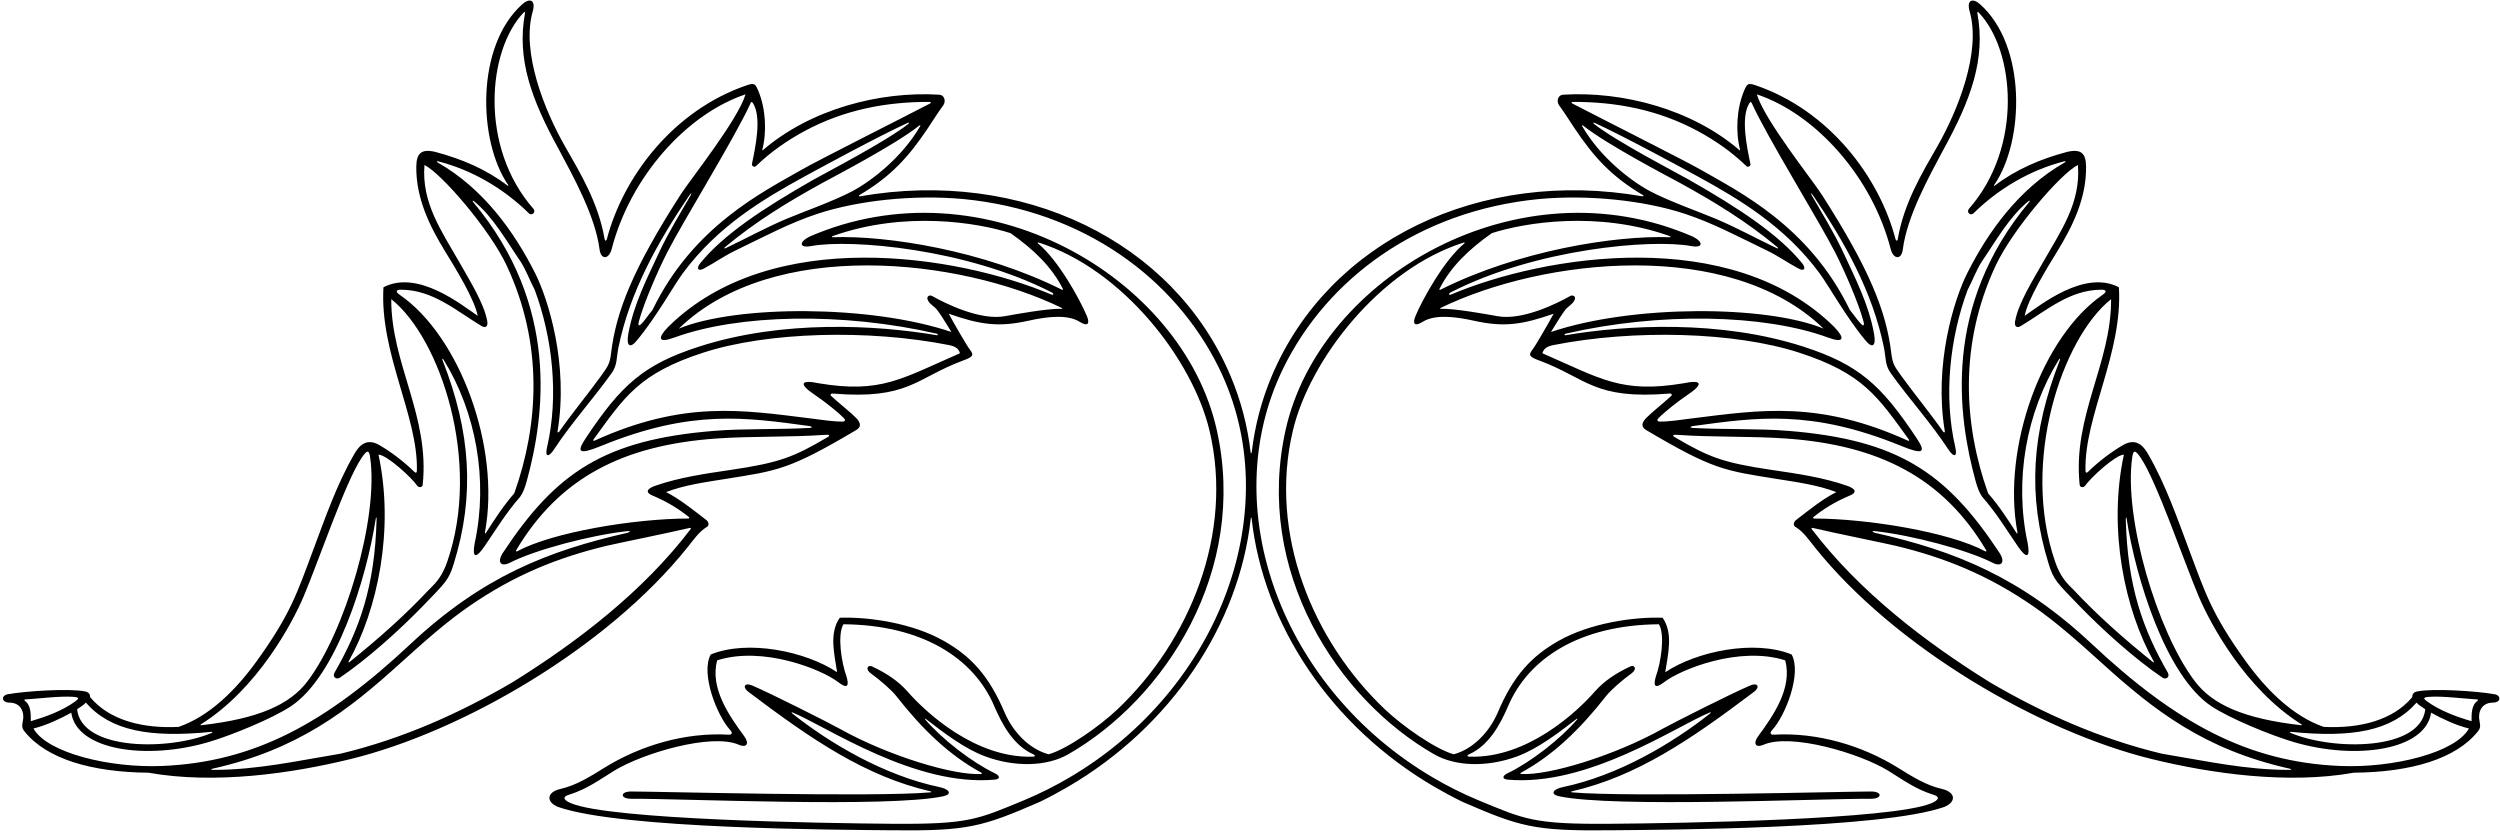<?xml version="1.0" encoding="UTF-8"?>
<svg xmlns="http://www.w3.org/2000/svg" xmlns:xlink="http://www.w3.org/1999/xlink" width="528pt" height="176pt" viewBox="0 0 528 176" version="1.1">
<g id="surface1">
<path style=" stroke:none;fill-rule:nonzero;fill:rgb(0%,0%,0%);fill-opacity:1;" d="M 526.883 146.629 C 522.93 145.922 513.766 145.363 510.562 146.023 C 509.848 146.137 509.441 146.566 509.477 147.223 C 505.41 152.129 498.363 153.898 490.77 153.52 C 484.203 151.254 478.609 145.641 474.211 139.531 C 467.145 129.707 465.762 125.262 462.488 116.523 C 459.867 109.523 457.406 102.375 453.742 96.016 C 453.055 94.82 451.539 92.215 448.461 93.957 C 445.789 95.492 443.07 97.613 440.98 99.664 C 440.695 99.945 440.473 99.867 440.457 99.398 C 440.16 87.934 448.355 74.598 447.512 60.672 C 440.246 56.863 430.848 64.508 427.609 66.707 C 428.246 63.242 432.363 56.543 434.418 53.211 C 437.703 47.871 440.672 41.871 440.578 35.172 C 440.539 32.395 439.551 31.391 436.605 32.07 C 430.902 33.586 425.742 35.805 421.297 39.207 C 421.125 39.336 421.059 39.23 421.191 39.039 C 427.555 29.781 428.051 9.695 418.199 0.902 C 416.609 -0.516 415.297 -0.008 415.988 2.402 C 418.449 10.957 413.508 23.332 409.152 30.938 C 405.945 36.535 402.098 42.902 400.812 50.473 C 400.738 50.902 400.516 50.93 400.355 50.586 C 396.918 37.359 386.305 23.309 370.793 18.016 C 369.188 17.469 368.984 17.672 368.359 19.152 C 366.766 22.914 366.512 27.867 367.52 31.695 C 367.48 31.73 367.445 31.77 367.445 31.77 C 357.355 23.059 342.758 19.23 330.109 20 C 329.078 20.059 328.645 21.328 329.285 22.25 C 330.434 23.797 331.426 25.422 332.508 27.035 C 336.672 33.258 340.391 37.316 347.043 41.234 C 347.184 41.316 347.039 41.492 346.863 41.461 C 312.719 35.504 280.664 50.777 268.578 79.465 C 266.398 84.641 265.027 89.984 264.383 95.379 C 264.336 95.785 264.176 95.883 264.133 95.527 C 263.496 90.082 262.121 84.684 259.922 79.465 C 247.836 50.777 215.781 35.504 181.637 41.461 C 181.461 41.492 181.316 41.316 181.457 41.234 C 188.113 37.316 191.828 33.258 195.992 27.035 C 197.074 25.422 198.066 23.797 199.215 22.25 C 199.855 21.328 199.422 20.059 198.391 20 C 185.742 19.23 171.145 23.059 161.055 31.77 C 161.055 31.77 161.02 31.73 160.98 31.695 C 161.988 27.867 161.734 22.914 160.141 19.152 C 159.516 17.672 159.312 17.469 157.707 18.016 C 142.195 23.309 131.582 37.359 128.145 50.586 C 127.984 50.93 127.762 50.902 127.688 50.473 C 126.402 42.902 122.555 36.535 119.348 30.938 C 114.992 23.332 110.051 10.957 112.512 2.402 C 113.203 -0.008 111.891 -0.516 110.301 0.902 C 100.449 9.695 100.945 29.781 107.309 39.039 C 107.441 39.234 107.375 39.336 107.203 39.207 C 102.758 35.805 97.598 33.586 91.895 32.07 C 88.949 31.391 87.961 32.395 87.922 35.172 C 87.828 41.871 90.793 47.871 94.082 53.211 C 96.137 56.543 100.254 63.242 100.891 66.707 C 97.652 64.508 88.254 56.863 80.988 60.672 C 80.145 74.598 88.34 87.934 88.043 99.398 C 88.027 99.867 87.805 99.945 87.52 99.664 C 85.426 97.613 82.711 95.492 80.039 93.957 C 76.961 92.215 75.445 94.82 74.758 96.016 C 71.09 102.375 68.633 109.523 66.012 116.523 C 62.738 125.262 61.355 129.707 54.289 139.531 C 49.891 145.641 44.297 151.254 37.73 153.52 C 30.137 153.898 23.09 152.129 19.027 147.223 C 19.059 146.566 18.652 146.137 17.938 146.023 C 14.734 145.363 5.57 145.922 1.617 146.629 C 0.258 146.871 0.219 148.383 2.023 148.395 C 4.371 148.41 5.199 150.359 4.844 152.188 C 4.617 153.352 4.613 153.773 5.168 154.469 C 9.828 160.312 19.383 163.086 31.359 163.195 C 45.32 165.688 61.555 163.387 74.172 160.281 C 97.734 154.477 128.234 136.816 145.242 115.547 C 146.477 114.004 147.617 112.293 149.359 111.238 C 149.891 110.855 149.59 110.09 149.117 109.785 C 146.344 107.648 143.43 105.301 140.664 103.93 C 144.566 102.441 148.859 101.848 153.129 101.168 C 164.227 99.395 166.594 99.27 180.914 90.777 C 181.918 90.105 181.785 89.371 180.914 88.367 C 179.57 86.992 177.426 85.371 175.527 83.609 C 175.293 83.391 175.473 83.082 175.824 83.113 C 191.914 84.453 193.309 79.906 203.332 76.168 C 205.434 75.387 205.816 75.07 204.824 73.82 C 204.246 73.094 201.359 68.117 200.379 66.258 C 206.973 68.57 210.848 69.145 217.129 67.754 C 221.355 66.816 225.516 66.379 228.059 67.984 C 229.637 68.98 230.273 68.496 229.551 66.758 C 228.027 63.102 223.441 54.883 219.254 51.434 C 219.086 51.293 219.145 51.156 219.348 51.219 C 237.074 56.805 251.898 75.961 255.453 90.969 C 260.598 112.699 251.281 135.375 235.953 149.863 C 232.281 153.336 225.422 158.188 221.477 159.309 C 217.398 158.215 214.031 154.668 212.242 150.641 C 208.855 142.586 204.977 138.582 199.422 135.406 C 192.754 131.594 183.492 130.246 177.359 130.469 C 175.035 133.766 176.262 138.336 176.801 141.977 C 170.156 137.547 157.941 135.031 150.109 138.227 C 147.93 142.176 151.375 151.047 154.172 154.133 C 154.902 154.902 154.43 155.199 153.941 155.168 C 144.746 154.629 135.32 157.402 127.652 162.145 C 124.707 163.969 121.781 165.844 118.395 166.617 C 115.355 167.309 115.34 169.414 117.871 170.426 C 131.074 175.086 177.004 175.246 188.645 175.359 C 204.453 175.516 207.43 174.641 219.645 169.34 C 221.691 168.34 223.66 167.281 225.57 166.164 C 247.48 153.367 261.66 131.863 264.152 109.594 C 264.188 109.277 264.309 109.207 264.34 109.492 C 266.797 131.797 280.984 153.348 302.93 166.164 C 304.844 167.281 306.809 168.34 308.855 169.34 C 321.07 174.641 324.047 175.516 339.855 175.359 C 351.496 175.246 397.426 175.086 410.629 170.426 C 413.16 169.414 413.145 167.309 410.105 166.617 C 406.719 165.844 403.793 163.969 400.848 162.145 C 393.18 157.402 383.754 154.629 374.559 155.168 C 374.07 155.199 373.598 154.902 374.328 154.133 C 377.125 151.047 380.574 142.176 378.391 138.227 C 370.559 135.031 358.344 137.547 351.699 141.977 C 352.238 138.336 353.465 133.766 351.141 130.469 C 345.012 130.246 335.746 131.594 329.078 135.406 C 323.523 138.582 319.645 142.586 316.258 150.641 C 314.469 154.668 311.102 158.215 307.023 159.309 C 303.078 158.188 296.219 153.336 292.547 149.863 C 277.219 135.375 267.902 112.699 273.047 90.969 C 276.602 75.961 291.426 56.805 309.152 51.219 C 309.355 51.156 309.414 51.293 309.246 51.434 C 305.059 54.883 300.473 63.102 298.949 66.758 C 298.227 68.496 298.863 68.98 300.441 67.984 C 302.984 66.379 307.145 66.816 311.371 67.754 C 317.652 69.145 321.527 68.57 328.121 66.258 C 327.141 68.117 324.254 73.094 323.676 73.82 C 322.684 75.07 323.066 75.387 325.168 76.168 C 335.191 79.906 336.586 84.453 352.676 83.113 C 353.027 83.082 353.207 83.391 352.973 83.609 C 351.074 85.371 348.93 86.992 347.586 88.367 C 346.715 89.371 346.582 90.105 347.586 90.777 C 361.906 99.27 364.273 99.395 375.371 101.168 C 379.641 101.848 383.934 102.441 387.836 103.93 C 385.07 105.301 382.156 107.648 379.383 109.785 C 378.91 110.09 378.609 110.855 379.141 111.238 C 380.883 112.293 382.023 114.004 383.258 115.547 C 400.266 136.816 430.766 154.477 454.328 160.281 C 466.945 163.387 483.18 165.688 497.141 163.195 C 509.117 163.086 518.672 160.312 523.332 154.469 C 523.887 153.773 523.883 153.352 523.656 152.188 C 523.301 150.359 524.129 148.41 526.477 148.395 C 528.281 148.383 528.242 146.871 526.883 146.629 Z M 194.348 26.637 C 190.605 33.145 184.16 38.168 180.012 40.379 C 176.059 42.484 169.43 44.812 166.062 46.238 C 161.645 48.109 157.574 50.367 153.258 52.414 C 152.957 52.559 152.863 52.41 153.117 52.199 C 159.629 46.77 166.363 42.664 173.766 38.594 C 175.59 37.59 189.074 30.586 194.148 26.52 C 194.324 26.379 194.445 26.461 194.348 26.637 Z M 158.496 21.836 C 158.68 21.438 158.812 21.434 159.094 21.898 C 160.852 24.879 159.594 30.871 158.805 34.656 C 158.758 35.086 159.328 35.387 159.633 35.105 C 162.793 32.059 166.227 29.688 169.84 27.727 C 178.223 23.184 187.246 21.469 196.379 21.527 C 196.598 21.531 196.672 21.73 196.469 21.836 C 189.938 25.23 172.68 33.906 169.379 35.805 C 161.238 40.477 146.348 47.77 137.809 65.473 C 136.922 66.531 136.184 67.66 135.441 68.43 C 135.016 68.871 134.699 68.855 134.906 67.977 C 135.984 63.883 139.066 56.938 140.895 53.348 C 144.277 46.707 155.312 28.918 158.496 21.836 Z M 92.488 34.059 C 99.621 35.875 106.34 39.762 111.762 45.113 C 112.371 45.578 113.242 44.855 112.664 44.102 C 101.172 31.027 102.926 10.574 110.648 2.594 C 110.758 2.484 110.922 2.551 110.895 2.691 C 109.07 12.5 112.266 21.074 118.059 31.621 C 121.078 37.289 125.742 45.645 126.633 52.715 C 126.898 54.844 128.562 54.863 129.172 52.656 C 133.094 37.348 145.059 24.062 157.457 19.926 C 155.812 25.398 145.816 37.871 143.738 41.109 C 133.602 56.91 130.07 65.871 129.035 74.777 C 128.77 77.055 128.168 77.617 126.969 79.359 C 124.367 82.973 120.645 87.504 118.102 91.176 C 117.934 91.418 117.711 91.352 117.754 91.082 C 120.113 77.004 115.805 63.23 113.023 57.707 C 108.613 48.945 102.094 39.809 92.414 34.301 C 92.18 34.164 92.23 33.992 92.488 34.059 Z M 84.859 61.188 C 91.492 61.266 96.43 65.695 101.68 68.844 C 102.578 69.406 103.156 68.91 102.879 67.68 C 102.172 64 99.25 59.316 96.883 55.156 C 93.328 48.902 88.984 42.832 89.648 34.844 C 93.316 36.68 103.48 48.531 107.016 56.094 C 114.809 72.758 113.766 89.707 108.613 104.191 C 106.332 106.793 104.492 109.633 102.605 112.582 C 102.512 112.734 102.383 112.656 102.414 112.465 C 105.789 94.391 97.043 70.934 84.422 62.266 C 83.297 61.496 83.805 61.125 84.859 61.188 Z M 88.109 102.578 C 88.406 103.027 89.242 102.992 89.273 102.391 C 90.816 87.863 82.566 76.801 82.637 63.184 C 92.957 71.363 101.789 97.551 94.434 118.699 C 93.445 121.531 92.281 122.918 90.684 124.445 C 85.52 129.965 79.871 134.961 73.785 139.848 C 73.637 139.965 73.543 139.852 73.641 139.676 C 79.758 128.773 83.328 111.797 79.938 96.02 C 81.672 96.02 87.059 100.98 88.109 102.578 Z M 42.418 152.988 C 54.398 145.484 61.766 131.539 64.121 125.988 C 67.203 118.715 72.965 101.746 76.352 96.73 C 77.535 94.973 77.941 94.973 78.172 96.57 C 80.027 109.41 72.875 133.461 64.93 143.906 C 61.262 148.727 54.816 151.77 42.488 153.172 C 42.34 153.188 42.293 153.066 42.418 152.988 Z M 18.125 148.387 C 23.41 154.418 31.727 155.852 44.633 154.57 C 44.879 154.547 44.938 154.695 44.707 154.793 C 35.824 158.559 17.262 158.621 16.281 149.797 C 16.953 149.297 17.754 148.879 18.125 148.387 Z M 5.219 147.984 C 5.098 147.898 5.133 147.734 5.305 147.723 C 7.973 147.57 12.664 146.973 15.379 147.164 C 16.773 147.266 16.75 147.504 15.941 148.102 C 13.223 150.105 9.707 151.375 6.508 152.32 C 6.508 150.82 6.57 148.949 5.219 147.984 Z M 145.879 111.727 C 135.816 124.949 121.953 135.562 108.277 144.074 C 97.145 150.598 85.074 156.031 71.918 159.18 C 62.941 160.656 54.281 162.621 44.898 162.602 C 44.523 162.602 44.508 162.434 44.875 162.352 C 62.996 158.316 73.566 150.016 84.5 140.117 C 90.004 135.145 94.367 131.293 99.051 128.059 C 108.738 121.363 117.902 117.734 128.148 115.266 C 130.082 114.801 141.195 112.551 145.703 111.488 C 145.855 111.453 145.965 111.613 145.879 111.727 Z M 174.676 92.398 C 167.605 96.527 164.777 97.699 154.344 99.242 C 148.863 100.051 143.398 100.84 138.34 102.613 C 136.617 103.215 136.109 104.055 138.074 104.77 C 140.984 106.023 143.367 107.48 145.523 109.227 C 145.641 109.32 145.562 109.512 145.402 109.512 C 133.961 109.531 116.715 112.395 109.207 116.441 C 109.043 116.531 108.91 116.395 109.004 116.234 C 118.07 100.941 131.555 94.027 151.199 92.621 C 158.711 92.086 166.941 92.367 174.125 91.844 C 175.137 91.762 175.504 91.926 174.676 92.398 Z M 202.738 74.613 C 190.352 80 186.066 83.145 172.934 80.949 C 169.152 80.152 168.57 81.031 172.012 83.344 C 174.176 84.805 177.07 87.09 178.262 88.363 C 178.637 88.699 178.438 89.008 178.035 89.039 C 176.02 89.07 173.391 88.645 171.133 88.363 C 156.746 86.586 144.387 84.52 125.508 93.086 C 125.336 93.164 125.219 93.012 125.328 92.859 C 131.949 83.719 135.02 78.855 148.562 74.469 C 162.105 70.078 183.352 69.512 200.398 72.875 C 201.207 73.035 202.465 73.363 202.738 74.613 Z M 224.223 65.215 C 221.289 65.121 213.977 66.457 212.266 66.773 C 207.031 67.746 199.699 64.125 196.777 62.469 C 196.215 62.281 195.742 62.594 195.879 63.184 C 196.309 64.402 197.312 64.469 198.238 65.883 C 199.176 67.191 200.039 68.691 200.938 70.117 C 183.859 64.336 155.477 64.402 143.363 69.406 C 163.246 50.156 202.586 54.508 224.27 65.047 C 224.402 65.113 224.387 65.219 224.223 65.215 Z M 224.496 61.035 C 224.555 61.152 224.422 61.262 224.301 61.199 C 207.77 52.902 187.34 49.691 175.895 50.102 C 175.629 50.113 175.625 49.949 175.879 49.855 C 191.109 44.441 206.559 47.031 213.422 49.242 C 218.41 52.746 222.16 56.422 224.496 61.035 Z M 225.84 164.227 C 222.863 165.977 219.77 167.543 216.383 168.965 C 206.465 173.066 204.656 174.105 188.512 173.984 C 173.461 173.871 128.973 173.125 120.637 169.66 C 119.145 169.043 118.527 168.293 120.309 167.801 C 123.969 166.656 126.645 164.664 129.676 162.801 C 135.781 159.047 150.336 154.777 156.055 157.297 C 157.652 158.004 158.348 157.078 157.176 155.488 C 153.84 150.969 149.926 145.227 151.461 139.465 C 161.117 136.379 173.52 141.352 177.062 144.09 C 178.844 145.465 179.426 145.047 178.785 142.875 C 177.715 139.988 176.797 134.016 178.137 131.844 C 194.906 131.988 205.676 139.078 209.957 149.066 C 211.641 153 214.051 157.469 218.223 159.305 C 218.625 159.48 218.754 159.789 218.164 159.809 C 205.938 160.223 195.41 150.324 191.672 146.055 C 189.617 143.711 187.023 142.098 184.297 140.812 C 183.352 140.262 182.641 141.238 183.848 142.164 C 185.902 143.633 188.344 145.793 189.27 146.977 C 194.664 153.863 200.383 159.48 207.301 163.211 C 207.43 163.281 207.383 163.449 207.219 163.461 C 201.508 163.836 187.609 159.648 177.395 153.938 C 175.172 152.699 162.957 146.523 158.855 144.77 C 157.277 144.094 156.695 145.086 158.082 146.133 C 171.453 156.234 182.816 163.973 196.531 167.137 C 196.738 167.184 196.738 167.32 196.512 167.344 C 184.777 168.406 138.977 167.164 133.32 167.164 C 130.898 167.164 130.961 168.707 133.289 168.699 C 144.141 168.641 187.676 170.648 199.25 168.164 C 201.109 167.762 200.621 166.691 198.422 166.234 C 186.684 163.781 175.219 156.957 167.309 150.672 C 167.121 150.523 167.172 150.383 167.395 150.477 C 174.617 153.461 193.258 166.23 210.164 164.652 C 211.336 164.504 211.152 163.809 210.121 163.32 C 205.242 160.984 199.027 156.16 195.453 152.008 C 195.262 151.785 195.355 151.699 195.59 151.879 C 199.234 154.707 203.723 158.133 208.02 159.727 C 214.348 162.078 221.07 161.902 225.605 159.309 C 246.039 147.613 263.68 120.594 256.961 90.711 C 249.707 58.453 207.668 33.969 170.934 49.992 C 168.664 51.148 168.797 52.453 171.379 51.961 C 179.727 50.441 204.117 52.523 222.105 61.746 C 222.68 62.047 222.516 62.43 221.973 62.18 C 202.184 53.816 162.848 47.547 141.113 69.051 C 138.742 71.496 139.082 72.512 142.363 71.309 C 155.988 66.312 177.984 65.906 197.828 70.469 C 198.117 70.535 198.188 70.855 197.828 70.797 C 185.082 68.633 165.34 67.512 147.715 73.18 C 135.922 76.977 131.188 81.289 123.703 92.551 C 121.738 95.512 122.164 96.141 126.992 94.168 C 146.031 86.398 157.48 88.16 170.867 89.969 C 171.562 90.059 171.652 90.34 170.996 90.379 C 164.453 90.75 157.113 90.48 150.793 91 C 127.742 92.887 117.492 99.68 106.254 116.688 C 104.848 118.816 105.852 119.785 107.668 118.855 C 113.09 116.082 124.809 113.023 132.453 112.176 C 133.18 112.094 133.223 112.297 132.52 112.531 C 115.641 116.344 101.812 121.855 86.711 136.004 C 68.887 152.707 53.738 160.941 34.32 161.77 C 22.996 162.25 9.867 158.941 7.066 153.855 C 9.844 153.184 12.734 151.789 15.051 150.523 C 16.184 158.441 30.883 160.617 44.086 156.715 C 49.027 155.254 57.637 151.703 61.473 149.141 C 71.117 142.691 77.422 122.047 79.34 109.652 C 79.422 109.113 79.547 109.16 79.535 109.688 C 79.172 123.914 75.898 132.949 70.641 142.086 C 70.148 143.047 71.102 143.555 71.738 143.156 C 77.57 139.203 84.387 133.086 89.508 127.789 C 94.156 122.98 94.777 122.469 95.828 119.086 C 100.309 104.648 99.438 91.312 93.477 76.109 C 93.316 75.699 93.465 75.621 93.699 76.004 C 100.52 87.031 103.152 101.352 100.254 114.723 C 99.676 117.844 100.504 118.07 102.355 115.348 C 104.91 111.59 106.863 108.355 109.867 104.906 C 110.441 104.133 110.871 102.977 111.223 101.703 C 115.062 87.781 118.219 64.547 99.957 42.703 C 99.699 42.395 99.82 42.262 100.137 42.52 C 104.18 45.84 107.008 50.961 109.965 55.273 C 111.164 57.148 111.914 59.32 112.926 61.195 C 116.703 71.367 118.051 83.648 115.539 94.465 C 115.066 96.5 115.82 96.73 117.035 94.879 C 120.703 89.277 125.441 84.07 129.191 78.785 C 130.41 77.066 130.164 75.598 130.621 73.367 C 133.027 61.602 138.902 51.141 145.547 41.328 C 146.016 40.641 146.188 40.691 145.766 41.422 C 143.621 45.117 141.238 49.027 139.391 52.91 C 136.77 58.559 133.82 64.203 132.695 70.527 C 132.203 73.277 133.188 73.605 134.559 71.832 C 138.441 67.215 142.371 60.207 144.148 57.797 C 151.543 47.75 161.23 42.043 169.859 37.305 C 172.805 35.688 185.797 28.641 191.699 25.957 C 192 25.82 192.109 25.957 191.859 26.156 C 187.133 29.891 174.023 36.688 171.902 37.895 C 160.938 44.133 152.785 49.602 147.922 55.547 C 146.965 56.719 147.48 57.406 148.711 56.684 C 150.984 55.477 152.973 54.035 155.32 52.91 C 161.562 49.902 166.742 47.094 172.746 45.125 C 181.234 42.344 192.934 41.07 203.449 42.039 C 228.953 44.512 248.211 58.891 257.453 77.73 C 271.945 107.273 257.797 145.477 225.84 164.227 Z M 510.375 148.387 C 510.746 148.879 511.551 149.297 512.219 149.797 C 511.238 158.621 492.676 158.559 483.793 154.793 C 483.562 154.695 483.621 154.547 483.867 154.57 C 496.773 155.852 505.09 154.418 510.375 148.387 Z M 450.328 96.57 C 450.559 94.973 450.965 94.973 452.148 96.73 C 455.535 101.746 461.297 118.715 464.379 125.988 C 466.734 131.539 474.102 145.484 486.082 152.988 C 486.207 153.066 486.16 153.188 486.012 153.172 C 473.684 151.77 467.238 148.727 463.57 143.906 C 455.625 133.461 448.473 109.41 450.328 96.57 Z M 439.227 102.391 C 439.258 102.992 440.094 103.027 440.391 102.578 C 441.441 100.98 446.828 96.02 448.562 96.02 C 445.172 111.797 448.742 128.773 454.859 139.676 C 454.957 139.852 454.863 139.965 454.715 139.848 C 448.629 134.961 442.98 129.965 437.816 124.445 C 436.219 122.918 435.055 121.531 434.066 118.699 C 426.711 97.551 435.539 71.363 445.863 63.184 C 445.938 76.801 437.684 87.863 439.227 102.391 Z M 438.852 34.844 C 439.516 42.832 435.172 48.902 431.617 55.156 C 429.25 59.316 426.328 64 425.621 67.68 C 425.344 68.91 425.922 69.406 426.82 68.844 C 432.066 65.695 437.008 61.266 443.641 61.188 C 444.695 61.125 445.203 61.496 444.078 62.266 C 431.453 70.934 422.711 94.391 426.086 112.465 C 426.117 112.656 425.988 112.734 425.895 112.582 C 424.008 109.633 422.168 106.793 419.887 104.191 C 414.734 89.707 413.691 72.758 421.484 56.094 C 425.02 48.531 435.184 36.68 438.852 34.844 Z M 399.328 52.656 C 399.938 54.863 401.602 54.844 401.867 52.715 C 402.758 45.645 407.426 37.289 410.441 31.621 C 416.234 21.074 419.43 12.5 417.605 2.691 C 417.578 2.551 417.742 2.484 417.852 2.594 C 425.574 10.574 427.328 31.027 415.84 44.102 C 415.258 44.855 416.129 45.578 416.738 45.113 C 422.16 39.762 428.879 35.875 436.012 34.059 C 436.27 33.992 436.32 34.164 436.09 34.301 C 426.406 39.809 419.887 48.945 415.477 57.707 C 412.695 63.23 408.387 77.004 410.746 91.082 C 410.789 91.352 410.566 91.418 410.398 91.176 C 407.855 87.504 404.133 82.973 401.531 79.359 C 400.332 77.617 399.73 77.055 399.465 74.777 C 398.43 65.871 394.898 56.91 384.762 41.109 C 382.684 37.871 372.688 25.398 371.043 19.926 C 383.441 24.062 395.406 37.348 399.328 52.656 Z M 332.031 21.836 C 331.832 21.73 331.902 21.531 332.121 21.527 C 341.254 21.469 350.277 23.184 358.66 27.727 C 362.273 29.688 365.707 32.059 368.867 35.105 C 369.172 35.387 369.742 35.086 369.695 34.656 C 368.906 30.871 367.648 24.879 369.406 21.898 C 369.688 21.434 369.82 21.438 370.004 21.836 C 373.188 28.918 384.223 46.707 387.605 53.348 C 389.434 56.938 392.516 63.883 393.594 67.977 C 393.801 68.855 393.484 68.871 393.059 68.43 C 392.316 67.66 391.578 66.531 390.691 65.473 C 382.152 47.77 367.262 40.477 359.121 35.805 C 355.82 33.906 338.562 25.23 332.031 21.836 Z M 334.152 26.637 C 334.055 26.461 334.176 26.379 334.352 26.52 C 339.426 30.586 352.91 37.59 354.734 38.594 C 362.137 42.664 368.871 46.77 375.383 52.199 C 375.637 52.41 375.543 52.559 375.242 52.414 C 370.926 50.367 366.855 48.109 362.438 46.238 C 359.07 44.812 352.441 42.484 348.488 40.379 C 344.34 38.168 337.895 33.145 334.152 26.637 Z M 304.004 61.035 C 306.34 56.422 310.09 52.746 315.078 49.242 C 321.941 47.031 337.391 44.441 352.621 49.855 C 352.875 49.949 352.871 50.113 352.605 50.102 C 341.164 49.691 320.73 52.902 304.199 61.199 C 304.078 61.262 303.945 61.152 304.004 61.035 Z M 330.262 65.883 C 331.188 64.469 332.191 64.402 332.621 63.184 C 332.758 62.594 332.285 62.281 331.723 62.469 C 328.801 64.125 321.469 67.746 316.234 66.773 C 314.523 66.457 307.211 65.121 304.277 65.215 C 304.113 65.219 304.098 65.113 304.23 65.047 C 325.914 54.508 365.254 50.156 385.137 69.406 C 373.023 64.402 344.641 64.336 327.562 70.117 C 328.461 68.691 329.324 67.191 330.262 65.883 Z M 350.238 88.363 C 351.43 87.09 354.324 84.805 356.488 83.344 C 359.93 81.031 359.348 80.152 355.566 80.949 C 342.434 83.145 338.148 80 325.762 74.613 C 326.039 73.363 327.293 73.035 328.102 72.875 C 345.148 69.512 366.395 70.078 379.938 74.469 C 393.48 78.855 396.551 83.719 403.172 92.859 C 403.281 93.012 403.164 93.164 402.992 93.086 C 384.113 84.52 371.754 86.586 357.367 88.363 C 355.109 88.645 352.48 89.07 350.465 89.039 C 350.062 89.008 349.863 88.699 350.238 88.363 Z M 382.977 109.227 C 385.133 107.48 387.516 106.023 390.426 104.77 C 392.391 104.055 391.887 103.215 390.16 102.613 C 385.102 100.84 379.641 100.051 374.156 99.242 C 363.723 97.699 360.895 96.527 353.824 92.398 C 352.996 91.926 353.363 91.762 354.375 91.844 C 361.559 92.367 369.789 92.086 377.301 92.621 C 396.945 94.027 410.43 100.941 419.496 116.234 C 419.59 116.395 419.457 116.531 419.293 116.441 C 411.785 112.395 394.539 109.531 383.098 109.512 C 382.938 109.512 382.859 109.32 382.977 109.227 Z M 483.602 162.602 C 474.219 162.621 465.559 160.656 456.586 159.18 C 443.426 156.031 431.355 150.598 420.223 144.074 C 406.547 135.562 392.684 124.949 382.621 111.727 C 382.535 111.613 382.645 111.453 382.797 111.488 C 387.305 112.551 398.418 114.801 400.352 115.266 C 410.598 117.734 419.762 121.363 429.449 128.059 C 434.133 131.293 438.496 135.145 444 140.117 C 454.934 150.016 465.504 158.316 483.621 162.352 C 483.992 162.434 483.98 162.602 483.602 162.602 Z M 494.18 161.77 C 474.762 160.941 459.613 152.707 441.789 136.004 C 426.688 121.855 412.859 116.344 395.98 112.531 C 395.277 112.297 395.32 112.094 396.047 112.176 C 403.691 113.023 415.41 116.082 420.832 118.855 C 422.648 119.785 423.652 118.816 422.246 116.688 C 411.008 99.68 400.758 92.887 377.707 91 C 371.387 90.48 364.047 90.75 357.504 90.379 C 356.848 90.34 356.938 90.059 357.633 89.969 C 371.02 88.16 382.469 86.398 401.508 94.168 C 406.336 96.141 406.762 95.512 404.797 92.551 C 397.312 81.289 392.578 76.977 380.785 73.18 C 363.16 67.512 343.418 68.633 330.672 70.797 C 330.312 70.855 330.383 70.535 330.672 70.469 C 350.516 65.906 372.512 66.312 386.137 71.309 C 389.418 72.512 389.758 71.496 387.387 69.051 C 365.652 47.547 326.316 53.816 306.527 62.18 C 305.984 62.43 305.82 62.047 306.395 61.746 C 324.383 52.523 348.773 50.441 357.121 51.961 C 359.703 52.453 359.836 51.148 357.566 49.992 C 320.832 33.969 278.793 58.453 271.539 90.711 C 264.82 120.594 282.461 147.613 302.895 159.309 C 307.43 161.902 314.152 162.078 320.48 159.727 C 324.781 158.133 329.266 154.707 332.91 151.879 C 333.145 151.699 333.238 151.785 333.047 152.008 C 329.473 156.16 323.258 160.984 318.379 163.32 C 317.348 163.809 317.164 164.504 318.336 164.652 C 335.242 166.23 353.883 153.461 361.105 150.477 C 361.328 150.383 361.379 150.523 361.191 150.672 C 353.281 156.957 341.816 163.781 330.078 166.234 C 327.879 166.691 327.395 167.762 329.25 168.164 C 340.824 170.648 384.359 168.641 395.211 168.699 C 397.539 168.707 397.602 167.164 395.18 167.164 C 389.523 167.164 343.723 168.406 331.992 167.344 C 331.762 167.32 331.762 167.184 331.969 167.137 C 345.684 163.973 357.047 156.234 370.418 146.133 C 371.805 145.086 371.223 144.094 369.645 144.77 C 365.543 146.523 353.328 152.699 351.105 153.938 C 340.891 159.648 326.992 163.836 321.281 163.461 C 321.117 163.449 321.07 163.281 321.199 163.211 C 328.117 159.48 333.836 153.863 339.23 146.977 C 340.156 145.793 342.598 143.633 344.652 142.164 C 345.859 141.238 345.148 140.262 344.203 140.812 C 341.477 142.098 338.883 143.711 336.828 146.055 C 333.09 150.324 322.562 160.223 310.336 159.809 C 309.746 159.789 309.875 159.48 310.277 159.305 C 314.449 157.469 316.859 153 318.543 149.066 C 322.824 139.078 333.594 131.988 350.363 131.844 C 351.703 134.016 350.785 139.988 349.715 142.875 C 349.074 145.047 349.656 145.465 351.438 144.09 C 354.98 141.352 367.383 136.379 377.039 139.465 C 378.574 145.227 374.66 150.969 371.324 155.488 C 370.152 157.078 370.848 158.004 372.445 157.297 C 378.164 154.777 392.719 159.047 398.828 162.801 C 401.855 164.664 404.531 166.656 408.191 167.801 C 409.973 168.293 409.355 169.043 407.863 169.66 C 399.527 173.125 355.039 173.871 339.988 173.984 C 323.844 174.105 322.035 173.066 312.117 168.965 C 308.73 167.543 305.637 165.977 302.66 164.227 C 270.703 145.477 256.555 107.273 271.047 77.73 C 280.289 58.891 299.547 44.512 325.051 42.039 C 335.566 41.07 347.266 42.344 355.754 45.125 C 361.758 47.094 366.938 49.902 373.18 52.91 C 375.527 54.035 377.516 55.477 379.789 56.684 C 381.02 57.406 381.535 56.719 380.578 55.547 C 375.715 49.602 367.562 44.133 356.598 37.895 C 354.477 36.688 341.367 29.891 336.641 26.156 C 336.391 25.957 336.5 25.82 336.801 25.957 C 342.703 28.641 355.695 35.688 358.641 37.305 C 367.27 42.043 376.957 47.75 384.352 57.797 C 386.129 60.207 390.059 67.215 393.941 71.832 C 395.312 73.605 396.297 73.277 395.805 70.527 C 394.68 64.203 391.73 58.559 389.109 52.91 C 387.262 49.027 384.879 45.117 382.734 41.422 C 382.312 40.691 382.484 40.641 382.953 41.328 C 389.598 51.141 395.473 61.602 397.879 73.367 C 398.336 75.598 398.09 77.066 399.309 78.785 C 403.059 84.07 407.797 89.277 411.465 94.879 C 412.68 96.73 413.434 96.5 412.961 94.465 C 410.449 83.648 411.797 71.367 415.574 61.195 C 416.59 59.32 417.336 57.148 418.535 55.273 C 421.492 50.961 424.32 45.84 428.363 42.52 C 428.68 42.262 428.805 42.395 428.547 42.703 C 410.281 64.547 413.438 87.781 417.277 101.703 C 417.629 102.977 418.059 104.133 418.633 104.906 C 421.637 108.355 423.59 111.59 426.145 115.348 C 427.996 118.07 428.82 117.844 428.246 114.723 C 425.348 101.352 427.98 87.031 434.801 76.004 C 435.035 75.621 435.184 75.699 435.023 76.109 C 429.062 91.312 428.191 104.648 432.672 119.086 C 433.723 122.469 434.344 122.98 438.992 127.789 C 444.113 133.086 450.93 139.203 456.762 143.156 C 457.395 143.555 458.352 143.047 457.859 142.086 C 452.605 132.949 449.324 123.914 448.965 109.688 C 448.949 109.16 449.078 109.113 449.16 109.652 C 451.074 122.047 457.383 142.691 467.027 149.141 C 470.863 151.703 479.473 155.254 484.414 156.715 C 497.617 160.617 512.316 158.441 513.449 150.523 C 515.766 151.789 518.656 153.184 521.434 153.855 C 518.633 158.941 505.504 162.25 494.18 161.77 Z M 523.281 147.984 C 521.93 148.949 521.992 150.82 521.992 152.32 C 518.793 151.375 515.277 150.105 512.559 148.102 C 511.746 147.504 511.727 147.266 513.121 147.164 C 515.836 146.973 520.527 147.57 523.195 147.723 C 523.367 147.734 523.402 147.898 523.281 147.984 "/>
</g>
</svg>
